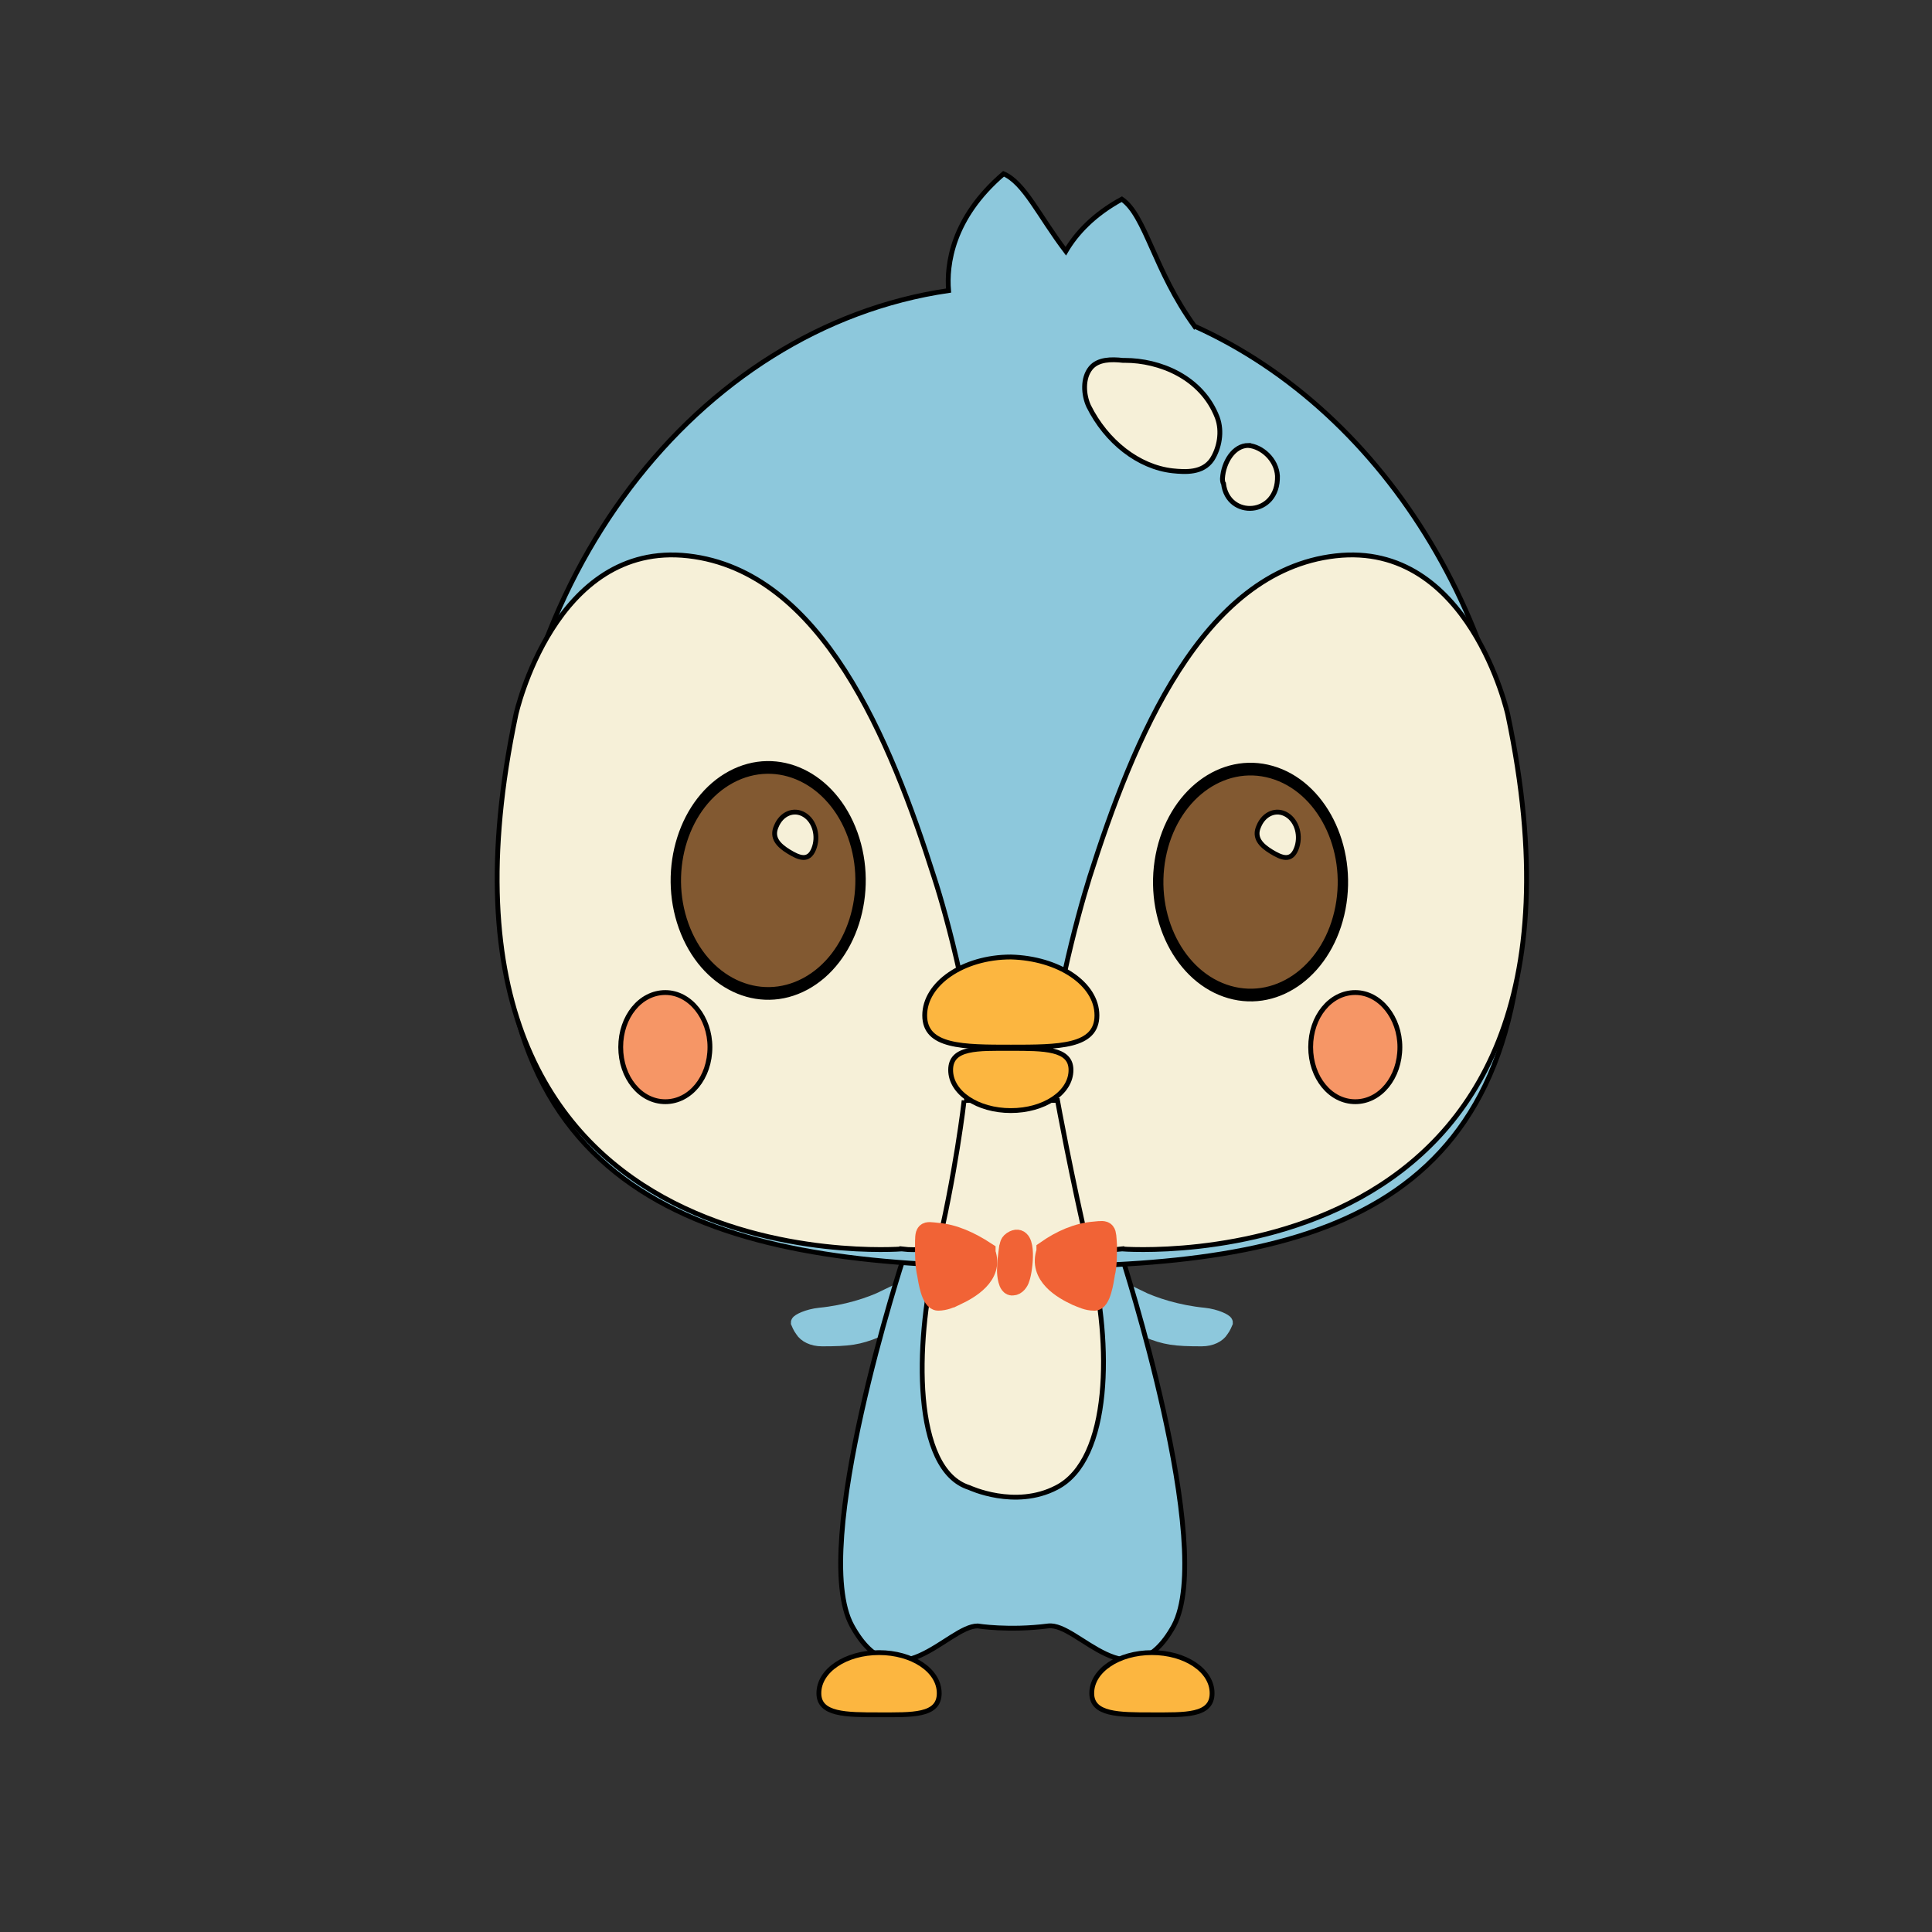 <svg width="400" height="400" xmlns="http://www.w3.org/2000/svg">
 <rect width="100%" height="100%" fill="#333333" stroke="none"/>
 <g>
  <title>background</title>
 
 </g>

 <style type="text/css">.st0{fill:#CCCCCC;}
	.st1{fill:#F6F0D8;}
	.st2{fill:#F6D3A6;}
	.st3{fill:#F69666;}
	.st4{fill:#825931;}
	.st5{fill:#F6A57A;}
	.st6{fill:none;stroke:#825931;stroke-width:3;stroke-linecap:round;stroke-miterlimit:10;}
	.st7{fill:#282828;}
	.st8{fill:#F6F0D8;stroke:#000000;stroke-miterlimit:10;}
	.st9{fill:#BCBCBC;}
	.st10{fill:none;}
	.st11{fill:#545454;}
	.st12{fill:#FCB640;}
	.st13{fill:#DB5B58;}
	.st14{fill:#8DC8DC;stroke:#8DC8DC;stroke-width:3;stroke-miterlimit:10;}
	.st15{fill:#8DC8DC;}
	.st16{fill:#F16336;stroke:#F16336;stroke-width:4;stroke-miterlimit:10;}
    #leg2 ,#leg2_1_ ,#wing1_1_ ,#wing2 ,#panda-hand1 ,#COLA ,#tail{
    animation : hit 4s ease-in-out infinite
    }
    @keyframes hit{
    0%{
    transform : translateY(0px)
    }
    10%{
    transform : translateY(-3px)
    }
    20%{
    transform : translateY(0px)
    }
    30%{
    transform : translateY(-3px)
    }
    40%{
    transform : translateY(0px)
    }
    50%{
    transform : translateY(-3px)
    }
    60%{
    transform : translateY(0)
    }
    70%{
    transform : translateY(-3px)
    }
    80%{
    transform : translateY(0)
    }
    90%{
    transform : translateY(-3px)
    }
    100%{
    transform : translateY(0px)
    }
    }
    #leg1 ,#leg1_1_ ,#wing1 ,#wing2_1_ ,#panda-hand-2{
    animation : hit2 4s ease-in-out infinite
    }
    @keyframes hit2{
    0%{
    transform : translateY(-3px)
    }
    10%{
    transform : translateY(0)
    }
    20%{
    transform : translateY(-3px)
    }
    30%{
    transform : translateY(0)
    }
    40%{
    transform : translateY(-3px)
    }
    50%{
    transform : translateY(0)
    }
    60%{
    transform : translateY(-3px)
    }
    70%{
    transform : translateY(0)
    }
    80%{
    transform : translateY(-3px)
    }
    90%{
    transform : translateY(0)
    }
    100%{
    transform : translateY(-3px)
    }
    }
    #rounded-face ,#dancing-face ,#panda-dancing-face ,#dancing-face-cat{
    animation : swip 4s alternate infinite;
    transform-origin : center ;
    transform-box : fill-box
    }
    @keyframes swip{
    0%{
    transform : translate(2px,0)
    }
    20%{
    transform : translate(0,-3px)
    }
    40%{
    transform : translate(2px,0)
    }
    60%{
    transform : translate(0,-3px)
    }
    80%{
    transform : translate(2px,0)
    }
    100%{
    transform : translate(0,-3px)
    }
    }
    #right-hand{
    animation : drum 4s ease-in-out infinite;
    transform-origin : center ;
    transform-box : fill-box
    }
    @keyframes drum{
    0%{
    transform : rotate(-20deg)
    }
    20%{
    transform : rotate(20deg)
    }
    40%{
    transform : rotate(-20deg)
    }
    60%{
    transform : rotate(20deg)
    }
    80%{
    transform : rotate(-20deg)
    }
    100%{
    transform : rotate(20deg)
    }
    }
    #left-hand{
    animation : drum2 4s ease-in-out infinite;
    transform-origin : center ;
    transform-box : fill-box
    }
    @keyframes drum2{
    0%{
    transform : rotate(90deg)
    }
    20%{
    transform : rotate(-0deg)
    }
    40%{
    transform : rotate(90deg)
    }
    60%{
    transform : rotate(-0deg)
    }
    80%{
    transform : rotate(90deg)
    }
    100%{
    transform : rotate(-0deg)
    }
    }
    /*#panda-hand1{
     animation : drum3 4s ease-in-out infinite;
    transform-origin : center ;
    transform-box : fill-box
    }
     @keyframes drum3{
    0%{
    transform : rotate(-20deg)
    }
    20%{
    transform : rotate(0deg)
    }
    40%{
    transform : rotate(-20deg)
    }
    60%{
    transform : rotate(0deg)
    }
    80%{
    transform : rotate(-20deg)
    }
    100%{
    transform : rotate(0deg)
    }
    }
    
    #panda-hand-2{
     animation : drum4 4s ease-in-out infinite;
    transform-origin : center ;
    transform-box : fill-box
    }
    @keyframes drum4{
    0%{
    transform : rotate(0deg)
    }
    20%{
    transform : rotate(-20deg)
    }
    40%{
    transform : rotate(0deg)
    }
    60%{
    transform : rotate(-20deg)
    }
    80%{
    transform : rotate(0deg)
    }
    100%{
    transform : rotate(-20deg)
    }
    }*/
    #BRAZO_copy{
    transform-box: fill-box;
    transform-origin: center;
    animation: play 3s ease-in-out infinite
    }
    @keyframes play{
    0%{
    transform : rotate(0)
    }
    20%{
    transform : rotate(-60deg)
    }
    40%{
    transform : rotate(0)
    }
    60%{
     transform : rotate(-60deg)
    }
    80%{
     transform : rotate(0deg)
    }
    100%{
     transform : rotate(-60deg)
    }
    }
    #BRAZO{
    transform-box: fill-box;
    transform-origin: center;
    animation: play1 3s ease-in-out infinite
    }
    @keyframes play1{
    0%{
    transform : rotate(-60deg)
    }
    20%{
    transform : rotate(0)
    }
    40%{
    transform : rotate(-60deg)
    }
    60%{
     transform : rotate(0)
    }
    80%{
     transform : rotate(-60deg)
    }
    100%{
     transform : rotate(0)
    }
    }</style>
 <g>
  <title>Layer 1</title>
  <g id="Back"/>
  <g stroke="null" id="penjuine">
   <g stroke="null" id="svg_103">
    <path stroke="null" d="m236.56,271.723c0.215,1.051 0.644,2.628 0.859,3.679c3.867,1.577 5.8,1.84 11.385,1.84c1.933,0 3.437,-0.788 4.081,-1.84c0.43,-0.526 0.859,-1.577 0.859,-1.577c0,-0.263 -1.933,-1.314 -4.511,-1.577c-5.37,-0.526 -10.311,-2.103 -13.533,-3.679l0.859,3.154z" class="st14" id="wing2"/>
   </g>
   <g stroke="null" id="svg_104">
    <path stroke="null" d="m182.428,271.723c-0.215,1.051 -0.644,2.628 -0.859,3.679c-3.867,1.577 -5.8,1.84 -11.385,1.84c-1.933,0 -3.437,-0.788 -4.081,-1.84c-0.43,-0.526 -0.859,-1.577 -0.859,-1.577c0,-0.263 1.933,-1.314 4.511,-1.577c5.37,-0.526 10.311,-2.103 13.533,-3.679l-0.859,3.154z" class="st14" id="wing1"/>
   </g>
   <path stroke="null" id="svg_105" d="m232.263,260.159c0,0 19.547,60.184 10.74,76.478c-9.022,16.294 -19.762,-0.788 -25.992,0c-8.163,1.051 -14.607,0 -14.607,0c-6.229,0 -16.97,16.294 -25.992,0c-9.022,-16.294 10.74,-76.478 10.74,-76.478s21.481,-27.332 45.11,0z" class="st15"/>
   <path stroke="null" d="m250.952,350.566c0,4.731 -5.585,4.468 -12.459,4.468s-12.459,0 -12.459,-4.468c0,-4.731 5.585,-8.41 12.459,-8.41s12.459,3.679 12.459,8.41z" class="st12" id="leg2"/>
   <path stroke="null" d="m194.457,350.566c0,4.731 -5.585,4.468 -12.459,4.468c-6.874,0 -12.459,0 -12.459,-4.468c0,-4.731 5.585,-8.41 12.459,-8.41c6.874,0 12.459,3.679 12.459,8.41z" class="st12" id="leg1"/>
   <path stroke="null" id="svg_106" d="m247.3,67.517c-8.377,-11.564 -10.096,-22.865 -15.037,-26.281c-5.8,3.154 -9.452,7.096 -11.6,10.775c-5.585,-7.359 -8.592,-14.192 -12.888,-16.032c-10.74,9.198 -11.814,18.922 -11.385,24.179c-52.198,7.622 -92.582,59.921 -92.582,123.259c0,68.594 50.05,78.844 108.478,78.844s103.108,-10.25 103.108,-78.844c0,-52.562 -28.355,-98.029 -68.094,-115.9z" class="st15"/>
   <g stroke="null" id="rounded-face">
    <g stroke="null" id="svg_107">
     <path stroke="null" id="svg_108" d="m186.724,258.582c0,0 -105.041,8.41 -79.908,-110.644c0,0 7.948,-36.005 35.658,-32.852c27.71,3.154 41.887,38.108 50.909,66.491c5.585,17.083 21.481,80.683 -6.659,77.004z" class="st1"/>
     <path stroke="null" id="svg_109" d="m232.263,258.582c0,0 105.041,8.41 79.908,-110.644c0,0 -7.948,-36.005 -35.658,-32.852c-27.71,3.154 -41.887,38.108 -50.909,66.491c-5.37,17.083 -21.481,80.683 6.659,77.004z" class="st1"/>
     <path stroke="null" id="svg_110" d="m199.613,227.833c0,0 -1.718,15.243 -6.015,32.852c-4.081,17.346 -4.726,43.627 7.089,47.306c0,0 9.452,4.468 18.044,0c11.385,-5.782 11.385,-29.961 7.089,-47.306c-4.081,-17.346 -6.874,-32.852 -6.874,-32.852l-19.333,0z" class="st1"/>
     <g stroke="null" id="svg_111">
      <path stroke="null" id="svg_112" d="m252.026,86.44c-3.222,-8.41 -12.029,-11.827 -19.118,-11.827c-0.215,0 -0.215,0 -0.43,0c-2.363,-0.263 -5.155,-0.263 -6.659,1.577c-1.718,2.103 -1.504,5.519 -0.43,7.884c3.652,7.359 10.311,12.615 17.399,13.403c2.578,0.263 6.229,0.526 8.163,-2.365c1.504,-2.365 2.148,-5.782 1.074,-8.673z" class="st1"/>
      <path stroke="null" id="svg_113" d="m258.47,92.222c-3.007,0 -5.155,3.417 -5.37,6.833c0,0.263 0,0.788 0.215,1.051c0.859,7.359 11.385,6.833 11.17,-1.577c-0.215,-3.417 -3.222,-6.045 -6.015,-6.307z" class="st1"/>
     </g>
     <g stroke="null" id="svg_114">
      <path stroke="null" id="svg_115" d="m197.894,268.306c-1.074,0.526 -2.363,1.051 -3.652,1.051c-1.504,0 -2.148,-4.205 -2.363,-5.519c-0.43,-1.84 -0.43,-3.942 -0.43,-5.782c0,-3.417 0,-3.154 2.578,-2.891c3.437,0.263 6.874,1.84 10.096,3.942c0,0 0,0 0,0.263c1.718,4.731 -3.437,7.622 -6.229,8.936z" class="st16"/>
      <path stroke="null" id="svg_116" d="m211.212,264.627c-0.215,0.788 -0.859,1.577 -1.504,1.577c-1.074,0.263 -1.289,-2.365 -1.289,-3.154c0,-1.577 0.215,-3.154 0.43,-4.731c0.215,-0.526 0,-1.051 1.074,-1.577c2.792,-1.314 1.933,6.045 1.289,7.884z" class="st16"/>
      <path stroke="null" id="svg_117" d="m228.827,263.838c-0.215,1.314 -0.859,5.782 -2.363,5.519c-1.289,0 -2.363,-0.526 -3.652,-1.051c-2.792,-1.314 -7.948,-4.205 -6.229,-9.198c0,0 0,0 0,-0.263c3.007,-2.103 6.444,-3.679 10.096,-3.942c2.578,-0.263 2.363,-0.263 2.578,2.891c0,2.365 0,4.205 -0.43,6.045z" class="st16"/>
     </g>
    </g>
    <g stroke="null" id="svg_118">
     <path stroke="null" id="svg_119" d="m289.832,216.795c0,6.307 -4.081,11.301 -9.237,11.301c-5.155,0 -9.237,-4.993 -9.237,-11.301c0,-6.307 4.081,-11.301 9.237,-11.301c5.155,0 9.237,5.256 9.237,11.301z" class="st3"/>
     <path stroke="null" id="svg_120" d="m146.985,216.795c0,6.307 -4.081,11.301 -9.237,11.301c-5.155,0 -9.237,-4.993 -9.237,-11.301c0,-6.307 4.081,-11.301 9.237,-11.301c5.155,0 9.237,5.256 9.237,11.301z" class="st3"/>
     <g stroke="null" id="svg_121">
      <path stroke="null" id="svg_122" d="m227.108,210.224c0,6.57 -7.948,6.57 -17.829,6.57c-9.881,0 -17.829,0 -17.829,-6.57s7.948,-12.089 17.829,-12.089c9.881,0.263 17.829,5.519 17.829,12.089z" class="st12"/>
      <path stroke="null" id="svg_123" d="m196.82,221.525c0,-4.731 5.585,-4.468 12.459,-4.468c6.874,0 12.459,0 12.459,4.468c0,4.731 -5.585,8.41 -12.459,8.41c-6.874,0 -12.459,-3.679 -12.459,-8.41z" class="st12"/>
     </g>
    </g>
    <g stroke="null" id="svg_124">
     <g stroke="null" id="svg_125">
      <ellipse stroke="null" id="svg_126" ry="8.9" rx="8.9" cy="180.889" cx="211.591" class="st4" transform="matrix(1.967 -1.058 0.864 2.406 -413.441 -29.071)"/>
      <path stroke="null" id="svg_127" d="m168.466,175.796c-1.074,2.628 -3.007,1.84 -5.155,0.526c-2.148,-1.314 -3.652,-2.891 -2.578,-5.256c1.074,-2.628 3.652,-3.679 5.8,-2.365c2.148,1.314 3.007,4.468 1.933,7.096z" class="st1"/>
     </g>
     <g stroke="null" id="svg_128">
      <ellipse stroke="null" id="svg_129" ry="8.9" rx="8.9" cy="339.423" cx="296.485" class="st4" transform="matrix(0.491 -2.558 2.091 0.601 -596.392 737.041)"/>
      <path stroke="null" id="svg_130" d="m268.351,175.796c-1.074,2.628 -3.007,1.84 -5.155,0.526c-2.148,-1.314 -3.652,-2.891 -2.578,-5.256c1.074,-2.628 3.652,-3.679 5.8,-2.365c2.148,1.314 3.007,4.468 1.933,7.096z" class="st1"/>
     </g>
    </g>
   </g>
  </g>
 </g>
</svg>